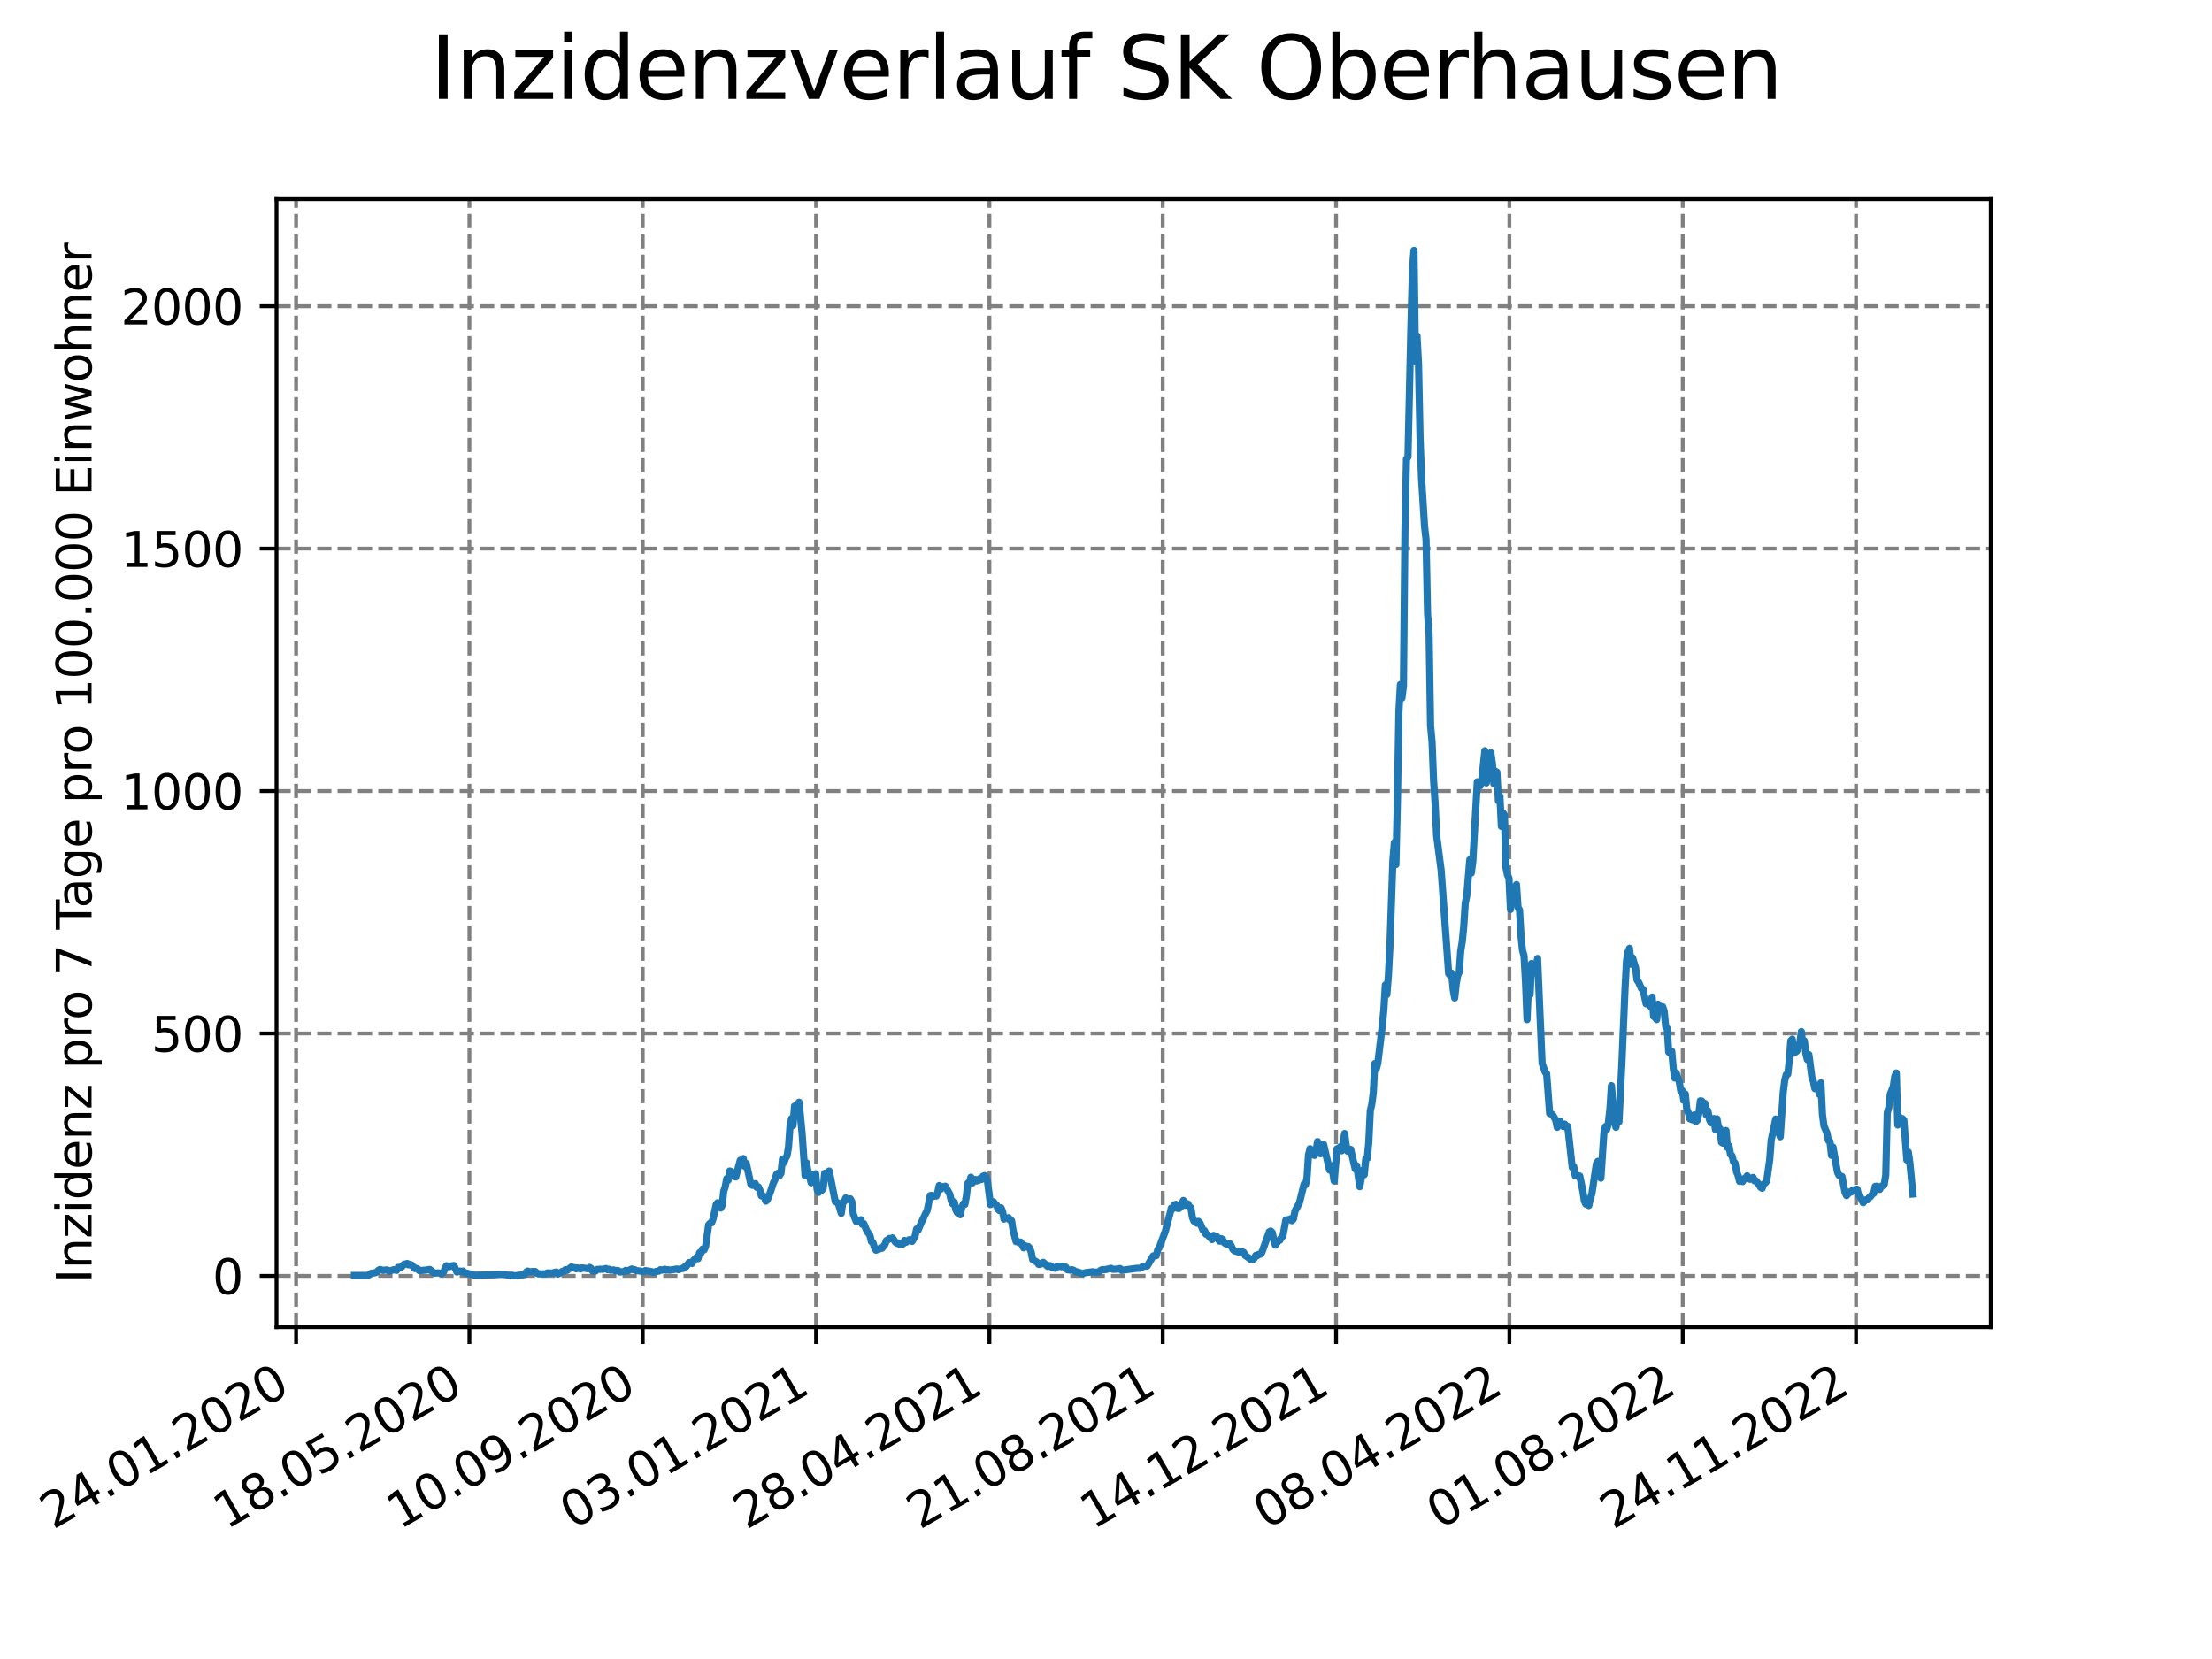 <?xml version="1.0" encoding="utf-8" standalone="no"?>
<!DOCTYPE svg PUBLIC "-//W3C//DTD SVG 1.1//EN"
  "http://www.w3.org/Graphics/SVG/1.1/DTD/svg11.dtd">
<svg xmlns:xlink="http://www.w3.org/1999/xlink" width="460.8pt" height="345.6pt" viewBox="0 0 460.8 345.6" xmlns="http://www.w3.org/2000/svg" version="1.1">
 <defs>
  <style type="text/css">*{stroke-linejoin: round; stroke-linecap: butt}</style>
 </defs>
 <g id="figure_1">
  <g id="patch_1">
   <path d="M 0 345.6 
L 460.8 345.6 
L 460.8 0 
L 0 0 
z
" style="fill: #ffffff"/>
  </g>
  <g id="axes_1">
   <g id="patch_2">
    <path d="M 57.6 276.48 
L 414.72 276.48 
L 414.72 41.472 
L 57.6 41.472 
z
" style="fill: #ffffff"/>
   </g>
   <g id="matplotlib.axis_1">
    <g id="xtick_1">
     <g id="line2d_1">
      <path d="M 61.679 276.48 
L 61.679 41.472 
" clip-path="url(#p078663b647)" style="fill: none; stroke-dasharray: 2.96,1.28; stroke-dashoffset: 0; stroke: #808080; stroke-width: 0.8"/>
     </g>
     <g id="line2d_2">
      <defs>
       <path id="m98207e5188" d="M 0 0 
L 0 3.5 
" style="stroke: #000000; stroke-width: 0.8"/>
      </defs>
      <g>
       <use xlink:href="#m98207e5188" x="61.679" y="276.48" style="stroke: #000000; stroke-width: 0.8"/>
      </g>
     </g>
     <g id="text_1">
      <!-- 24.01.2020 -->
      <g transform="translate(11.054 318.689) rotate(-30) scale(0.1 -0.1)">
       <defs>
        <path id="DejaVuSans-32" d="M 1228 531 
L 3431 531 
L 3431 0 
L 469 0 
L 469 531 
Q 828 903 1448 1529 
Q 2069 2156 2228 2338 
Q 2531 2678 2651 2914 
Q 2772 3150 2772 3378 
Q 2772 3750 2511 3984 
Q 2250 4219 1831 4219 
Q 1534 4219 1204 4116 
Q 875 4013 500 3803 
L 500 4441 
Q 881 4594 1212 4672 
Q 1544 4750 1819 4750 
Q 2544 4750 2975 4387 
Q 3406 4025 3406 3419 
Q 3406 3131 3298 2873 
Q 3191 2616 2906 2266 
Q 2828 2175 2409 1742 
Q 1991 1309 1228 531 
z
" transform="scale(0.016)"/>
        <path id="DejaVuSans-34" d="M 2419 4116 
L 825 1625 
L 2419 1625 
L 2419 4116 
z
M 2253 4666 
L 3047 4666 
L 3047 1625 
L 3713 1625 
L 3713 1100 
L 3047 1100 
L 3047 0 
L 2419 0 
L 2419 1100 
L 313 1100 
L 313 1709 
L 2253 4666 
z
" transform="scale(0.016)"/>
        <path id="DejaVuSans-2e" d="M 684 794 
L 1344 794 
L 1344 0 
L 684 0 
L 684 794 
z
" transform="scale(0.016)"/>
        <path id="DejaVuSans-30" d="M 2034 4250 
Q 1547 4250 1301 3770 
Q 1056 3291 1056 2328 
Q 1056 1369 1301 889 
Q 1547 409 2034 409 
Q 2525 409 2770 889 
Q 3016 1369 3016 2328 
Q 3016 3291 2770 3770 
Q 2525 4250 2034 4250 
z
M 2034 4750 
Q 2819 4750 3233 4129 
Q 3647 3509 3647 2328 
Q 3647 1150 3233 529 
Q 2819 -91 2034 -91 
Q 1250 -91 836 529 
Q 422 1150 422 2328 
Q 422 3509 836 4129 
Q 1250 4750 2034 4750 
z
" transform="scale(0.016)"/>
        <path id="DejaVuSans-31" d="M 794 531 
L 1825 531 
L 1825 4091 
L 703 3866 
L 703 4441 
L 1819 4666 
L 2450 4666 
L 2450 531 
L 3481 531 
L 3481 0 
L 794 0 
L 794 531 
z
" transform="scale(0.016)"/>
       </defs>
       <use xlink:href="#DejaVuSans-32"/>
       <use xlink:href="#DejaVuSans-34" x="63.623"/>
       <use xlink:href="#DejaVuSans-2e" x="127.246"/>
       <use xlink:href="#DejaVuSans-30" x="159.033"/>
       <use xlink:href="#DejaVuSans-31" x="222.656"/>
       <use xlink:href="#DejaVuSans-2e" x="286.279"/>
       <use xlink:href="#DejaVuSans-32" x="318.066"/>
       <use xlink:href="#DejaVuSans-30" x="381.689"/>
       <use xlink:href="#DejaVuSans-32" x="445.312"/>
       <use xlink:href="#DejaVuSans-30" x="508.936"/>
      </g>
     </g>
    </g>
    <g id="xtick_2">
     <g id="line2d_3">
      <path d="M 97.787 276.48 
L 97.787 41.472 
" clip-path="url(#p078663b647)" style="fill: none; stroke-dasharray: 2.96,1.28; stroke-dashoffset: 0; stroke: #808080; stroke-width: 0.8"/>
     </g>
     <g id="line2d_4">
      <g>
       <use xlink:href="#m98207e5188" x="97.787" y="276.48" style="stroke: #000000; stroke-width: 0.8"/>
      </g>
     </g>
     <g id="text_2">
      <!-- 18.05.2020 -->
      <g transform="translate(47.162 318.689) rotate(-30) scale(0.1 -0.1)">
       <defs>
        <path id="DejaVuSans-38" d="M 2034 2216 
Q 1584 2216 1326 1975 
Q 1069 1734 1069 1313 
Q 1069 891 1326 650 
Q 1584 409 2034 409 
Q 2484 409 2743 651 
Q 3003 894 3003 1313 
Q 3003 1734 2745 1975 
Q 2488 2216 2034 2216 
z
M 1403 2484 
Q 997 2584 770 2862 
Q 544 3141 544 3541 
Q 544 4100 942 4425 
Q 1341 4750 2034 4750 
Q 2731 4750 3128 4425 
Q 3525 4100 3525 3541 
Q 3525 3141 3298 2862 
Q 3072 2584 2669 2484 
Q 3125 2378 3379 2068 
Q 3634 1759 3634 1313 
Q 3634 634 3220 271 
Q 2806 -91 2034 -91 
Q 1263 -91 848 271 
Q 434 634 434 1313 
Q 434 1759 690 2068 
Q 947 2378 1403 2484 
z
M 1172 3481 
Q 1172 3119 1398 2916 
Q 1625 2713 2034 2713 
Q 2441 2713 2670 2916 
Q 2900 3119 2900 3481 
Q 2900 3844 2670 4047 
Q 2441 4250 2034 4250 
Q 1625 4250 1398 4047 
Q 1172 3844 1172 3481 
z
" transform="scale(0.016)"/>
        <path id="DejaVuSans-35" d="M 691 4666 
L 3169 4666 
L 3169 4134 
L 1269 4134 
L 1269 2991 
Q 1406 3038 1543 3061 
Q 1681 3084 1819 3084 
Q 2600 3084 3056 2656 
Q 3513 2228 3513 1497 
Q 3513 744 3044 326 
Q 2575 -91 1722 -91 
Q 1428 -91 1123 -41 
Q 819 9 494 109 
L 494 744 
Q 775 591 1075 516 
Q 1375 441 1709 441 
Q 2250 441 2565 725 
Q 2881 1009 2881 1497 
Q 2881 1984 2565 2268 
Q 2250 2553 1709 2553 
Q 1456 2553 1204 2497 
Q 953 2441 691 2322 
L 691 4666 
z
" transform="scale(0.016)"/>
       </defs>
       <use xlink:href="#DejaVuSans-31"/>
       <use xlink:href="#DejaVuSans-38" x="63.623"/>
       <use xlink:href="#DejaVuSans-2e" x="127.246"/>
       <use xlink:href="#DejaVuSans-30" x="159.033"/>
       <use xlink:href="#DejaVuSans-35" x="222.656"/>
       <use xlink:href="#DejaVuSans-2e" x="286.279"/>
       <use xlink:href="#DejaVuSans-32" x="318.066"/>
       <use xlink:href="#DejaVuSans-30" x="381.689"/>
       <use xlink:href="#DejaVuSans-32" x="445.312"/>
       <use xlink:href="#DejaVuSans-30" x="508.936"/>
      </g>
     </g>
    </g>
    <g id="xtick_3">
     <g id="line2d_5">
      <path d="M 133.894 276.48 
L 133.894 41.472 
" clip-path="url(#p078663b647)" style="fill: none; stroke-dasharray: 2.96,1.28; stroke-dashoffset: 0; stroke: #808080; stroke-width: 0.8"/>
     </g>
     <g id="line2d_6">
      <g>
       <use xlink:href="#m98207e5188" x="133.894" y="276.48" style="stroke: #000000; stroke-width: 0.8"/>
      </g>
     </g>
     <g id="text_3">
      <!-- 10.09.2020 -->
      <g transform="translate(83.269 318.689) rotate(-30) scale(0.1 -0.1)">
       <defs>
        <path id="DejaVuSans-39" d="M 703 97 
L 703 672 
Q 941 559 1184 500 
Q 1428 441 1663 441 
Q 2288 441 2617 861 
Q 2947 1281 2994 2138 
Q 2813 1869 2534 1725 
Q 2256 1581 1919 1581 
Q 1219 1581 811 2004 
Q 403 2428 403 3163 
Q 403 3881 828 4315 
Q 1253 4750 1959 4750 
Q 2769 4750 3195 4129 
Q 3622 3509 3622 2328 
Q 3622 1225 3098 567 
Q 2575 -91 1691 -91 
Q 1453 -91 1209 -44 
Q 966 3 703 97 
z
M 1959 2075 
Q 2384 2075 2632 2365 
Q 2881 2656 2881 3163 
Q 2881 3666 2632 3958 
Q 2384 4250 1959 4250 
Q 1534 4250 1286 3958 
Q 1038 3666 1038 3163 
Q 1038 2656 1286 2365 
Q 1534 2075 1959 2075 
z
" transform="scale(0.016)"/>
       </defs>
       <use xlink:href="#DejaVuSans-31"/>
       <use xlink:href="#DejaVuSans-30" x="63.623"/>
       <use xlink:href="#DejaVuSans-2e" x="127.246"/>
       <use xlink:href="#DejaVuSans-30" x="159.033"/>
       <use xlink:href="#DejaVuSans-39" x="222.656"/>
       <use xlink:href="#DejaVuSans-2e" x="286.279"/>
       <use xlink:href="#DejaVuSans-32" x="318.066"/>
       <use xlink:href="#DejaVuSans-30" x="381.689"/>
       <use xlink:href="#DejaVuSans-32" x="445.312"/>
       <use xlink:href="#DejaVuSans-30" x="508.936"/>
      </g>
     </g>
    </g>
    <g id="xtick_4">
     <g id="line2d_7">
      <path d="M 170.002 276.48 
L 170.002 41.472 
" clip-path="url(#p078663b647)" style="fill: none; stroke-dasharray: 2.96,1.28; stroke-dashoffset: 0; stroke: #808080; stroke-width: 0.8"/>
     </g>
     <g id="line2d_8">
      <g>
       <use xlink:href="#m98207e5188" x="170.002" y="276.48" style="stroke: #000000; stroke-width: 0.8"/>
      </g>
     </g>
     <g id="text_4">
      <!-- 03.01.2021 -->
      <g transform="translate(119.377 318.689) rotate(-30) scale(0.1 -0.1)">
       <defs>
        <path id="DejaVuSans-33" d="M 2597 2516 
Q 3050 2419 3304 2112 
Q 3559 1806 3559 1356 
Q 3559 666 3084 287 
Q 2609 -91 1734 -91 
Q 1441 -91 1130 -33 
Q 819 25 488 141 
L 488 750 
Q 750 597 1062 519 
Q 1375 441 1716 441 
Q 2309 441 2620 675 
Q 2931 909 2931 1356 
Q 2931 1769 2642 2001 
Q 2353 2234 1838 2234 
L 1294 2234 
L 1294 2753 
L 1863 2753 
Q 2328 2753 2575 2939 
Q 2822 3125 2822 3475 
Q 2822 3834 2567 4026 
Q 2313 4219 1838 4219 
Q 1578 4219 1281 4162 
Q 984 4106 628 3988 
L 628 4550 
Q 988 4650 1302 4700 
Q 1616 4750 1894 4750 
Q 2613 4750 3031 4423 
Q 3450 4097 3450 3541 
Q 3450 3153 3228 2886 
Q 3006 2619 2597 2516 
z
" transform="scale(0.016)"/>
       </defs>
       <use xlink:href="#DejaVuSans-30"/>
       <use xlink:href="#DejaVuSans-33" x="63.623"/>
       <use xlink:href="#DejaVuSans-2e" x="127.246"/>
       <use xlink:href="#DejaVuSans-30" x="159.033"/>
       <use xlink:href="#DejaVuSans-31" x="222.656"/>
       <use xlink:href="#DejaVuSans-2e" x="286.279"/>
       <use xlink:href="#DejaVuSans-32" x="318.066"/>
       <use xlink:href="#DejaVuSans-30" x="381.689"/>
       <use xlink:href="#DejaVuSans-32" x="445.312"/>
       <use xlink:href="#DejaVuSans-31" x="508.936"/>
      </g>
     </g>
    </g>
    <g id="xtick_5">
     <g id="line2d_9">
      <path d="M 206.11 276.48 
L 206.11 41.472 
" clip-path="url(#p078663b647)" style="fill: none; stroke-dasharray: 2.96,1.28; stroke-dashoffset: 0; stroke: #808080; stroke-width: 0.8"/>
     </g>
     <g id="line2d_10">
      <g>
       <use xlink:href="#m98207e5188" x="206.11" y="276.48" style="stroke: #000000; stroke-width: 0.8"/>
      </g>
     </g>
     <g id="text_5">
      <!-- 28.04.2021 -->
      <g transform="translate(155.484 318.689) rotate(-30) scale(0.1 -0.1)">
       <use xlink:href="#DejaVuSans-32"/>
       <use xlink:href="#DejaVuSans-38" x="63.623"/>
       <use xlink:href="#DejaVuSans-2e" x="127.246"/>
       <use xlink:href="#DejaVuSans-30" x="159.033"/>
       <use xlink:href="#DejaVuSans-34" x="222.656"/>
       <use xlink:href="#DejaVuSans-2e" x="286.279"/>
       <use xlink:href="#DejaVuSans-32" x="318.066"/>
       <use xlink:href="#DejaVuSans-30" x="381.689"/>
       <use xlink:href="#DejaVuSans-32" x="445.312"/>
       <use xlink:href="#DejaVuSans-31" x="508.936"/>
      </g>
     </g>
    </g>
    <g id="xtick_6">
     <g id="line2d_11">
      <path d="M 242.217 276.48 
L 242.217 41.472 
" clip-path="url(#p078663b647)" style="fill: none; stroke-dasharray: 2.96,1.28; stroke-dashoffset: 0; stroke: #808080; stroke-width: 0.8"/>
     </g>
     <g id="line2d_12">
      <g>
       <use xlink:href="#m98207e5188" x="242.217" y="276.48" style="stroke: #000000; stroke-width: 0.8"/>
      </g>
     </g>
     <g id="text_6">
      <!-- 21.08.2021 -->
      <g transform="translate(191.592 318.689) rotate(-30) scale(0.1 -0.1)">
       <use xlink:href="#DejaVuSans-32"/>
       <use xlink:href="#DejaVuSans-31" x="63.623"/>
       <use xlink:href="#DejaVuSans-2e" x="127.246"/>
       <use xlink:href="#DejaVuSans-30" x="159.033"/>
       <use xlink:href="#DejaVuSans-38" x="222.656"/>
       <use xlink:href="#DejaVuSans-2e" x="286.279"/>
       <use xlink:href="#DejaVuSans-32" x="318.066"/>
       <use xlink:href="#DejaVuSans-30" x="381.689"/>
       <use xlink:href="#DejaVuSans-32" x="445.312"/>
       <use xlink:href="#DejaVuSans-31" x="508.936"/>
      </g>
     </g>
    </g>
    <g id="xtick_7">
     <g id="line2d_13">
      <path d="M 278.325 276.48 
L 278.325 41.472 
" clip-path="url(#p078663b647)" style="fill: none; stroke-dasharray: 2.96,1.28; stroke-dashoffset: 0; stroke: #808080; stroke-width: 0.8"/>
     </g>
     <g id="line2d_14">
      <g>
       <use xlink:href="#m98207e5188" x="278.325" y="276.48" style="stroke: #000000; stroke-width: 0.8"/>
      </g>
     </g>
     <g id="text_7">
      <!-- 14.12.2021 -->
      <g transform="translate(227.7 318.689) rotate(-30) scale(0.1 -0.1)">
       <use xlink:href="#DejaVuSans-31"/>
       <use xlink:href="#DejaVuSans-34" x="63.623"/>
       <use xlink:href="#DejaVuSans-2e" x="127.246"/>
       <use xlink:href="#DejaVuSans-31" x="159.033"/>
       <use xlink:href="#DejaVuSans-32" x="222.656"/>
       <use xlink:href="#DejaVuSans-2e" x="286.279"/>
       <use xlink:href="#DejaVuSans-32" x="318.066"/>
       <use xlink:href="#DejaVuSans-30" x="381.689"/>
       <use xlink:href="#DejaVuSans-32" x="445.312"/>
       <use xlink:href="#DejaVuSans-31" x="508.936"/>
      </g>
     </g>
    </g>
    <g id="xtick_8">
     <g id="line2d_15">
      <path d="M 314.432 276.48 
L 314.432 41.472 
" clip-path="url(#p078663b647)" style="fill: none; stroke-dasharray: 2.96,1.28; stroke-dashoffset: 0; stroke: #808080; stroke-width: 0.8"/>
     </g>
     <g id="line2d_16">
      <g>
       <use xlink:href="#m98207e5188" x="314.432" y="276.48" style="stroke: #000000; stroke-width: 0.8"/>
      </g>
     </g>
     <g id="text_8">
      <!-- 08.04.2022 -->
      <g transform="translate(263.807 318.689) rotate(-30) scale(0.1 -0.1)">
       <use xlink:href="#DejaVuSans-30"/>
       <use xlink:href="#DejaVuSans-38" x="63.623"/>
       <use xlink:href="#DejaVuSans-2e" x="127.246"/>
       <use xlink:href="#DejaVuSans-30" x="159.033"/>
       <use xlink:href="#DejaVuSans-34" x="222.656"/>
       <use xlink:href="#DejaVuSans-2e" x="286.279"/>
       <use xlink:href="#DejaVuSans-32" x="318.066"/>
       <use xlink:href="#DejaVuSans-30" x="381.689"/>
       <use xlink:href="#DejaVuSans-32" x="445.312"/>
       <use xlink:href="#DejaVuSans-32" x="508.936"/>
      </g>
     </g>
    </g>
    <g id="xtick_9">
     <g id="line2d_17">
      <path d="M 350.54 276.48 
L 350.54 41.472 
" clip-path="url(#p078663b647)" style="fill: none; stroke-dasharray: 2.96,1.28; stroke-dashoffset: 0; stroke: #808080; stroke-width: 0.8"/>
     </g>
     <g id="line2d_18">
      <g>
       <use xlink:href="#m98207e5188" x="350.54" y="276.48" style="stroke: #000000; stroke-width: 0.8"/>
      </g>
     </g>
     <g id="text_9">
      <!-- 01.08.2022 -->
      <g transform="translate(299.915 318.689) rotate(-30) scale(0.1 -0.1)">
       <use xlink:href="#DejaVuSans-30"/>
       <use xlink:href="#DejaVuSans-31" x="63.623"/>
       <use xlink:href="#DejaVuSans-2e" x="127.246"/>
       <use xlink:href="#DejaVuSans-30" x="159.033"/>
       <use xlink:href="#DejaVuSans-38" x="222.656"/>
       <use xlink:href="#DejaVuSans-2e" x="286.279"/>
       <use xlink:href="#DejaVuSans-32" x="318.066"/>
       <use xlink:href="#DejaVuSans-30" x="381.689"/>
       <use xlink:href="#DejaVuSans-32" x="445.312"/>
       <use xlink:href="#DejaVuSans-32" x="508.936"/>
      </g>
     </g>
    </g>
    <g id="xtick_10">
     <g id="line2d_19">
      <path d="M 386.648 276.48 
L 386.648 41.472 
" clip-path="url(#p078663b647)" style="fill: none; stroke-dasharray: 2.96,1.28; stroke-dashoffset: 0; stroke: #808080; stroke-width: 0.8"/>
     </g>
     <g id="line2d_20">
      <g>
       <use xlink:href="#m98207e5188" x="386.648" y="276.48" style="stroke: #000000; stroke-width: 0.8"/>
      </g>
     </g>
     <g id="text_10">
      <!-- 24.11.2022 -->
      <g transform="translate(336.022 318.689) rotate(-30) scale(0.1 -0.1)">
       <use xlink:href="#DejaVuSans-32"/>
       <use xlink:href="#DejaVuSans-34" x="63.623"/>
       <use xlink:href="#DejaVuSans-2e" x="127.246"/>
       <use xlink:href="#DejaVuSans-31" x="159.033"/>
       <use xlink:href="#DejaVuSans-31" x="222.656"/>
       <use xlink:href="#DejaVuSans-2e" x="286.279"/>
       <use xlink:href="#DejaVuSans-32" x="318.066"/>
       <use xlink:href="#DejaVuSans-30" x="381.689"/>
       <use xlink:href="#DejaVuSans-32" x="445.312"/>
       <use xlink:href="#DejaVuSans-32" x="508.936"/>
      </g>
     </g>
    </g>
   </g>
   <g id="matplotlib.axis_2">
    <g id="ytick_1">
     <g id="line2d_21">
      <path d="M 57.6 265.798 
L 414.72 265.798 
" clip-path="url(#p078663b647)" style="fill: none; stroke-dasharray: 2.96,1.28; stroke-dashoffset: 0; stroke: #808080; stroke-width: 0.8"/>
     </g>
     <g id="line2d_22">
      <defs>
       <path id="m42c9745494" d="M 0 0 
L -3.5 0 
" style="stroke: #000000; stroke-width: 0.8"/>
      </defs>
      <g>
       <use xlink:href="#m42c9745494" x="57.6" y="265.798" style="stroke: #000000; stroke-width: 0.8"/>
      </g>
     </g>
     <g id="text_11">
      <!-- 0 -->
      <g transform="translate(44.237 269.597) scale(0.1 -0.1)">
       <use xlink:href="#DejaVuSans-30"/>
      </g>
     </g>
    </g>
    <g id="ytick_2">
     <g id="line2d_23">
      <path d="M 57.6 215.295 
L 414.72 215.295 
" clip-path="url(#p078663b647)" style="fill: none; stroke-dasharray: 2.96,1.28; stroke-dashoffset: 0; stroke: #808080; stroke-width: 0.8"/>
     </g>
     <g id="line2d_24">
      <g>
       <use xlink:href="#m42c9745494" x="57.6" y="215.295" style="stroke: #000000; stroke-width: 0.8"/>
      </g>
     </g>
     <g id="text_12">
      <!-- 500 -->
      <g transform="translate(31.512 219.094) scale(0.1 -0.1)">
       <use xlink:href="#DejaVuSans-35"/>
       <use xlink:href="#DejaVuSans-30" x="63.623"/>
       <use xlink:href="#DejaVuSans-30" x="127.246"/>
      </g>
     </g>
    </g>
    <g id="ytick_3">
     <g id="line2d_25">
      <path d="M 57.6 164.792 
L 414.72 164.792 
" clip-path="url(#p078663b647)" style="fill: none; stroke-dasharray: 2.96,1.28; stroke-dashoffset: 0; stroke: #808080; stroke-width: 0.8"/>
     </g>
     <g id="line2d_26">
      <g>
       <use xlink:href="#m42c9745494" x="57.6" y="164.792" style="stroke: #000000; stroke-width: 0.8"/>
      </g>
     </g>
     <g id="text_13">
      <!-- 1000 -->
      <g transform="translate(25.15 168.591) scale(0.1 -0.1)">
       <use xlink:href="#DejaVuSans-31"/>
       <use xlink:href="#DejaVuSans-30" x="63.623"/>
       <use xlink:href="#DejaVuSans-30" x="127.246"/>
       <use xlink:href="#DejaVuSans-30" x="190.869"/>
      </g>
     </g>
    </g>
    <g id="ytick_4">
     <g id="line2d_27">
      <path d="M 57.6 114.289 
L 414.72 114.289 
" clip-path="url(#p078663b647)" style="fill: none; stroke-dasharray: 2.96,1.28; stroke-dashoffset: 0; stroke: #808080; stroke-width: 0.8"/>
     </g>
     <g id="line2d_28">
      <g>
       <use xlink:href="#m42c9745494" x="57.6" y="114.289" style="stroke: #000000; stroke-width: 0.8"/>
      </g>
     </g>
     <g id="text_14">
      <!-- 1500 -->
      <g transform="translate(25.15 118.088) scale(0.1 -0.1)">
       <use xlink:href="#DejaVuSans-31"/>
       <use xlink:href="#DejaVuSans-35" x="63.623"/>
       <use xlink:href="#DejaVuSans-30" x="127.246"/>
       <use xlink:href="#DejaVuSans-30" x="190.869"/>
      </g>
     </g>
    </g>
    <g id="ytick_5">
     <g id="line2d_29">
      <path d="M 57.6 63.786 
L 414.72 63.786 
" clip-path="url(#p078663b647)" style="fill: none; stroke-dasharray: 2.96,1.28; stroke-dashoffset: 0; stroke: #808080; stroke-width: 0.8"/>
     </g>
     <g id="line2d_30">
      <g>
       <use xlink:href="#m42c9745494" x="57.6" y="63.786" style="stroke: #000000; stroke-width: 0.8"/>
      </g>
     </g>
     <g id="text_15">
      <!-- 2000 -->
      <g transform="translate(25.15 67.585) scale(0.1 -0.1)">
       <use xlink:href="#DejaVuSans-32"/>
       <use xlink:href="#DejaVuSans-30" x="63.623"/>
       <use xlink:href="#DejaVuSans-30" x="127.246"/>
       <use xlink:href="#DejaVuSans-30" x="190.869"/>
      </g>
     </g>
    </g>
    <g id="text_16">
     <!-- Inzidenz pro 7 Tage pro 100.000 Einwohner -->
     <g transform="translate(19.07 267.301) rotate(-90) scale(0.1 -0.1)">
      <defs>
       <path id="DejaVuSans-49" d="M 628 4666 
L 1259 4666 
L 1259 0 
L 628 0 
L 628 4666 
z
" transform="scale(0.016)"/>
       <path id="DejaVuSans-6e" d="M 3513 2113 
L 3513 0 
L 2938 0 
L 2938 2094 
Q 2938 2591 2744 2837 
Q 2550 3084 2163 3084 
Q 1697 3084 1428 2787 
Q 1159 2491 1159 1978 
L 1159 0 
L 581 0 
L 581 3500 
L 1159 3500 
L 1159 2956 
Q 1366 3272 1645 3428 
Q 1925 3584 2291 3584 
Q 2894 3584 3203 3211 
Q 3513 2838 3513 2113 
z
" transform="scale(0.016)"/>
       <path id="DejaVuSans-7a" d="M 353 3500 
L 3084 3500 
L 3084 2975 
L 922 459 
L 3084 459 
L 3084 0 
L 275 0 
L 275 525 
L 2438 3041 
L 353 3041 
L 353 3500 
z
" transform="scale(0.016)"/>
       <path id="DejaVuSans-69" d="M 603 3500 
L 1178 3500 
L 1178 0 
L 603 0 
L 603 3500 
z
M 603 4863 
L 1178 4863 
L 1178 4134 
L 603 4134 
L 603 4863 
z
" transform="scale(0.016)"/>
       <path id="DejaVuSans-64" d="M 2906 2969 
L 2906 4863 
L 3481 4863 
L 3481 0 
L 2906 0 
L 2906 525 
Q 2725 213 2448 61 
Q 2172 -91 1784 -91 
Q 1150 -91 751 415 
Q 353 922 353 1747 
Q 353 2572 751 3078 
Q 1150 3584 1784 3584 
Q 2172 3584 2448 3432 
Q 2725 3281 2906 2969 
z
M 947 1747 
Q 947 1113 1208 752 
Q 1469 391 1925 391 
Q 2381 391 2643 752 
Q 2906 1113 2906 1747 
Q 2906 2381 2643 2742 
Q 2381 3103 1925 3103 
Q 1469 3103 1208 2742 
Q 947 2381 947 1747 
z
" transform="scale(0.016)"/>
       <path id="DejaVuSans-65" d="M 3597 1894 
L 3597 1613 
L 953 1613 
Q 991 1019 1311 708 
Q 1631 397 2203 397 
Q 2534 397 2845 478 
Q 3156 559 3463 722 
L 3463 178 
Q 3153 47 2828 -22 
Q 2503 -91 2169 -91 
Q 1331 -91 842 396 
Q 353 884 353 1716 
Q 353 2575 817 3079 
Q 1281 3584 2069 3584 
Q 2775 3584 3186 3129 
Q 3597 2675 3597 1894 
z
M 3022 2063 
Q 3016 2534 2758 2815 
Q 2500 3097 2075 3097 
Q 1594 3097 1305 2825 
Q 1016 2553 972 2059 
L 3022 2063 
z
" transform="scale(0.016)"/>
       <path id="DejaVuSans-20" transform="scale(0.016)"/>
       <path id="DejaVuSans-70" d="M 1159 525 
L 1159 -1331 
L 581 -1331 
L 581 3500 
L 1159 3500 
L 1159 2969 
Q 1341 3281 1617 3432 
Q 1894 3584 2278 3584 
Q 2916 3584 3314 3078 
Q 3713 2572 3713 1747 
Q 3713 922 3314 415 
Q 2916 -91 2278 -91 
Q 1894 -91 1617 61 
Q 1341 213 1159 525 
z
M 3116 1747 
Q 3116 2381 2855 2742 
Q 2594 3103 2138 3103 
Q 1681 3103 1420 2742 
Q 1159 2381 1159 1747 
Q 1159 1113 1420 752 
Q 1681 391 2138 391 
Q 2594 391 2855 752 
Q 3116 1113 3116 1747 
z
" transform="scale(0.016)"/>
       <path id="DejaVuSans-72" d="M 2631 2963 
Q 2534 3019 2420 3045 
Q 2306 3072 2169 3072 
Q 1681 3072 1420 2755 
Q 1159 2438 1159 1844 
L 1159 0 
L 581 0 
L 581 3500 
L 1159 3500 
L 1159 2956 
Q 1341 3275 1631 3429 
Q 1922 3584 2338 3584 
Q 2397 3584 2469 3576 
Q 2541 3569 2628 3553 
L 2631 2963 
z
" transform="scale(0.016)"/>
       <path id="DejaVuSans-6f" d="M 1959 3097 
Q 1497 3097 1228 2736 
Q 959 2375 959 1747 
Q 959 1119 1226 758 
Q 1494 397 1959 397 
Q 2419 397 2687 759 
Q 2956 1122 2956 1747 
Q 2956 2369 2687 2733 
Q 2419 3097 1959 3097 
z
M 1959 3584 
Q 2709 3584 3137 3096 
Q 3566 2609 3566 1747 
Q 3566 888 3137 398 
Q 2709 -91 1959 -91 
Q 1206 -91 779 398 
Q 353 888 353 1747 
Q 353 2609 779 3096 
Q 1206 3584 1959 3584 
z
" transform="scale(0.016)"/>
       <path id="DejaVuSans-37" d="M 525 4666 
L 3525 4666 
L 3525 4397 
L 1831 0 
L 1172 0 
L 2766 4134 
L 525 4134 
L 525 4666 
z
" transform="scale(0.016)"/>
       <path id="DejaVuSans-54" d="M -19 4666 
L 3928 4666 
L 3928 4134 
L 2272 4134 
L 2272 0 
L 1638 0 
L 1638 4134 
L -19 4134 
L -19 4666 
z
" transform="scale(0.016)"/>
       <path id="DejaVuSans-61" d="M 2194 1759 
Q 1497 1759 1228 1600 
Q 959 1441 959 1056 
Q 959 750 1161 570 
Q 1363 391 1709 391 
Q 2188 391 2477 730 
Q 2766 1069 2766 1631 
L 2766 1759 
L 2194 1759 
z
M 3341 1997 
L 3341 0 
L 2766 0 
L 2766 531 
Q 2569 213 2275 61 
Q 1981 -91 1556 -91 
Q 1019 -91 701 211 
Q 384 513 384 1019 
Q 384 1609 779 1909 
Q 1175 2209 1959 2209 
L 2766 2209 
L 2766 2266 
Q 2766 2663 2505 2880 
Q 2244 3097 1772 3097 
Q 1472 3097 1187 3025 
Q 903 2953 641 2809 
L 641 3341 
Q 956 3463 1253 3523 
Q 1550 3584 1831 3584 
Q 2591 3584 2966 3190 
Q 3341 2797 3341 1997 
z
" transform="scale(0.016)"/>
       <path id="DejaVuSans-67" d="M 2906 1791 
Q 2906 2416 2648 2759 
Q 2391 3103 1925 3103 
Q 1463 3103 1205 2759 
Q 947 2416 947 1791 
Q 947 1169 1205 825 
Q 1463 481 1925 481 
Q 2391 481 2648 825 
Q 2906 1169 2906 1791 
z
M 3481 434 
Q 3481 -459 3084 -895 
Q 2688 -1331 1869 -1331 
Q 1566 -1331 1297 -1286 
Q 1028 -1241 775 -1147 
L 775 -588 
Q 1028 -725 1275 -790 
Q 1522 -856 1778 -856 
Q 2344 -856 2625 -561 
Q 2906 -266 2906 331 
L 2906 616 
Q 2728 306 2450 153 
Q 2172 0 1784 0 
Q 1141 0 747 490 
Q 353 981 353 1791 
Q 353 2603 747 3093 
Q 1141 3584 1784 3584 
Q 2172 3584 2450 3431 
Q 2728 3278 2906 2969 
L 2906 3500 
L 3481 3500 
L 3481 434 
z
" transform="scale(0.016)"/>
       <path id="DejaVuSans-45" d="M 628 4666 
L 3578 4666 
L 3578 4134 
L 1259 4134 
L 1259 2753 
L 3481 2753 
L 3481 2222 
L 1259 2222 
L 1259 531 
L 3634 531 
L 3634 0 
L 628 0 
L 628 4666 
z
" transform="scale(0.016)"/>
       <path id="DejaVuSans-77" d="M 269 3500 
L 844 3500 
L 1563 769 
L 2278 3500 
L 2956 3500 
L 3675 769 
L 4391 3500 
L 4966 3500 
L 4050 0 
L 3372 0 
L 2619 2869 
L 1863 0 
L 1184 0 
L 269 3500 
z
" transform="scale(0.016)"/>
       <path id="DejaVuSans-68" d="M 3513 2113 
L 3513 0 
L 2938 0 
L 2938 2094 
Q 2938 2591 2744 2837 
Q 2550 3084 2163 3084 
Q 1697 3084 1428 2787 
Q 1159 2491 1159 1978 
L 1159 0 
L 581 0 
L 581 4863 
L 1159 4863 
L 1159 2956 
Q 1366 3272 1645 3428 
Q 1925 3584 2291 3584 
Q 2894 3584 3203 3211 
Q 3513 2838 3513 2113 
z
" transform="scale(0.016)"/>
      </defs>
      <use xlink:href="#DejaVuSans-49"/>
      <use xlink:href="#DejaVuSans-6e" x="29.492"/>
      <use xlink:href="#DejaVuSans-7a" x="92.871"/>
      <use xlink:href="#DejaVuSans-69" x="145.361"/>
      <use xlink:href="#DejaVuSans-64" x="173.145"/>
      <use xlink:href="#DejaVuSans-65" x="236.621"/>
      <use xlink:href="#DejaVuSans-6e" x="298.145"/>
      <use xlink:href="#DejaVuSans-7a" x="361.523"/>
      <use xlink:href="#DejaVuSans-20" x="414.014"/>
      <use xlink:href="#DejaVuSans-70" x="445.801"/>
      <use xlink:href="#DejaVuSans-72" x="509.277"/>
      <use xlink:href="#DejaVuSans-6f" x="548.141"/>
      <use xlink:href="#DejaVuSans-20" x="609.322"/>
      <use xlink:href="#DejaVuSans-37" x="641.109"/>
      <use xlink:href="#DejaVuSans-20" x="704.732"/>
      <use xlink:href="#DejaVuSans-54" x="736.52"/>
      <use xlink:href="#DejaVuSans-61" x="781.104"/>
      <use xlink:href="#DejaVuSans-67" x="842.383"/>
      <use xlink:href="#DejaVuSans-65" x="905.859"/>
      <use xlink:href="#DejaVuSans-20" x="967.383"/>
      <use xlink:href="#DejaVuSans-70" x="999.17"/>
      <use xlink:href="#DejaVuSans-72" x="1062.646"/>
      <use xlink:href="#DejaVuSans-6f" x="1101.51"/>
      <use xlink:href="#DejaVuSans-20" x="1162.691"/>
      <use xlink:href="#DejaVuSans-31" x="1194.479"/>
      <use xlink:href="#DejaVuSans-30" x="1258.102"/>
      <use xlink:href="#DejaVuSans-30" x="1321.725"/>
      <use xlink:href="#DejaVuSans-2e" x="1385.348"/>
      <use xlink:href="#DejaVuSans-30" x="1417.135"/>
      <use xlink:href="#DejaVuSans-30" x="1480.758"/>
      <use xlink:href="#DejaVuSans-30" x="1544.381"/>
      <use xlink:href="#DejaVuSans-20" x="1608.004"/>
      <use xlink:href="#DejaVuSans-45" x="1639.791"/>
      <use xlink:href="#DejaVuSans-69" x="1702.975"/>
      <use xlink:href="#DejaVuSans-6e" x="1730.758"/>
      <use xlink:href="#DejaVuSans-77" x="1794.137"/>
      <use xlink:href="#DejaVuSans-6f" x="1875.924"/>
      <use xlink:href="#DejaVuSans-68" x="1937.105"/>
      <use xlink:href="#DejaVuSans-6e" x="2000.484"/>
      <use xlink:href="#DejaVuSans-65" x="2063.863"/>
      <use xlink:href="#DejaVuSans-72" x="2125.387"/>
     </g>
    </g>
   </g>
   <g id="line2d_31">
    <path d="M 73.833 265.702 
L 76.659 265.702 
L 77.286 265.271 
L 77.914 265.175 
L 78.228 265.127 
L 78.542 264.935 
L 78.856 264.6 
L 79.17 264.456 
L 79.798 264.648 
L 80.426 264.552 
L 80.74 264.6 
L 81.054 264.839 
L 81.996 264.504 
L 82.624 264.648 
L 82.938 264.025 
L 83.566 264.025 
L 84.194 263.354 
L 84.508 263.354 
L 84.822 263.21 
L 85.136 263.497 
L 85.45 263.402 
L 85.764 263.545 
L 86.392 264.264 
L 86.706 264.216 
L 87.02 264.36 
L 87.334 264.696 
L 88.59 264.6 
L 89.218 264.504 
L 89.532 264.456 
L 90.474 265.223 
L 91.416 265.175 
L 92.044 265.319 
L 92.358 265.079 
L 92.985 263.689 
L 93.613 263.881 
L 93.927 263.737 
L 94.555 263.641 
L 95.183 264.983 
L 95.811 264.791 
L 96.125 264.935 
L 96.439 264.791 
L 96.753 265.127 
L 98.009 265.414 
L 98.951 265.654 
L 103.033 265.558 
L 104.289 265.462 
L 105.231 265.51 
L 105.859 265.654 
L 106.801 265.654 
L 107.115 265.798 
L 109.312 265.51 
L 109.626 264.983 
L 109.94 264.791 
L 110.254 264.983 
L 110.882 264.887 
L 111.51 264.887 
L 111.824 265.223 
L 112.138 265.367 
L 113.708 265.367 
L 114.022 265.175 
L 114.964 265.223 
L 115.906 264.983 
L 116.22 265.414 
L 116.848 265.079 
L 117.162 264.839 
L 117.476 264.839 
L 117.79 264.504 
L 118.104 264.648 
L 119.046 263.929 
L 119.36 264.073 
L 119.674 264.073 
L 119.988 264.312 
L 120.302 264.12 
L 120.93 264.36 
L 121.244 264.12 
L 122.5 264.312 
L 122.813 264.025 
L 123.127 264.216 
L 123.441 264.791 
L 124.069 264.791 
L 124.383 264.456 
L 125.011 264.408 
L 125.639 264.408 
L 126.267 264.264 
L 126.581 264.504 
L 126.895 264.408 
L 127.209 264.6 
L 127.837 264.552 
L 128.151 264.743 
L 128.465 264.648 
L 128.779 264.696 
L 129.093 264.983 
L 130.035 264.887 
L 130.349 264.648 
L 130.663 264.791 
L 131.605 264.36 
L 131.919 264.504 
L 132.233 264.504 
L 132.547 264.696 
L 133.489 264.791 
L 133.803 264.935 
L 134.117 264.887 
L 134.431 264.696 
L 135.687 264.887 
L 136.001 265.079 
L 136.629 264.887 
L 137.257 264.791 
L 137.571 264.504 
L 137.884 264.6 
L 138.512 264.408 
L 138.826 264.6 
L 139.14 264.504 
L 139.454 264.6 
L 141.024 264.36 
L 141.338 264.504 
L 141.966 264.264 
L 142.28 264.264 
L 142.594 263.929 
L 142.908 263.881 
L 143.536 263.018 
L 143.85 263.018 
L 144.164 263.21 
L 144.478 262.587 
L 145.106 261.916 
L 145.42 262.204 
L 145.734 260.958 
L 146.048 261.005 
L 146.362 260.191 
L 146.676 260.382 
L 146.99 259.664 
L 147.618 255.159 
L 147.932 254.823 
L 148.246 254.727 
L 148.56 253.865 
L 149.188 250.941 
L 149.502 250.558 
L 150.13 251.66 
L 150.444 251.133 
L 150.758 248.162 
L 151.072 247.251 
L 151.386 245.526 
L 151.7 245.862 
L 152.014 243.945 
L 152.328 244.04 
L 153.269 245.191 
L 154.211 241.692 
L 154.525 241.74 
L 154.839 241.357 
L 155.153 242.986 
L 155.467 242.363 
L 156.409 246.676 
L 156.723 246.916 
L 157.037 246.916 
L 157.351 246.58 
L 157.665 247.347 
L 157.979 247.251 
L 158.293 247.922 
L 158.607 249.12 
L 158.921 249.072 
L 159.235 249.456 
L 159.549 250.223 
L 159.863 249.935 
L 160.491 248.306 
L 161.119 246.389 
L 161.433 245.766 
L 161.747 244.663 
L 162.061 244.424 
L 162.375 244.903 
L 162.689 244.424 
L 163.003 241.453 
L 163.317 242.171 
L 163.631 241.309 
L 163.945 240.782 
L 164.259 238.961 
L 164.573 234.6 
L 164.887 233.018 
L 165.201 234.456 
L 165.515 230.43 
L 165.829 230.957 
L 166.457 229.615 
L 167.085 236.037 
L 167.713 244.951 
L 168.027 242.267 
L 168.34 244.232 
L 168.654 245.047 
L 168.968 246.389 
L 169.282 244.759 
L 169.596 244.999 
L 169.91 244.52 
L 170.224 247.826 
L 170.538 248.402 
L 170.852 247.874 
L 171.166 247.97 
L 171.48 247.587 
L 171.794 244.424 
L 172.422 244.616 
L 172.736 243.945 
L 173.992 250.271 
L 174.62 250.654 
L 175.248 252.763 
L 175.562 250.51 
L 175.876 250.271 
L 176.19 249.552 
L 176.504 249.887 
L 177.132 249.743 
L 177.446 250.318 
L 177.76 252.954 
L 178.388 254.488 
L 179.33 254.104 
L 179.644 255.063 
L 179.958 254.919 
L 180.586 256.453 
L 181.214 257.315 
L 181.528 258.657 
L 181.842 258.849 
L 182.156 259.855 
L 182.47 260.43 
L 183.098 260.239 
L 183.411 259.999 
L 183.725 260.047 
L 184.353 259.232 
L 184.667 258.418 
L 184.981 258.274 
L 185.295 257.986 
L 185.609 258.034 
L 185.923 257.89 
L 186.551 258.801 
L 186.865 258.993 
L 187.179 258.945 
L 187.493 259.328 
L 188.121 259.136 
L 188.435 258.418 
L 188.749 258.801 
L 189.377 258.274 
L 189.691 258.274 
L 190.005 258.609 
L 190.633 257.507 
L 190.947 256.021 
L 191.261 256.261 
L 191.889 254.775 
L 192.831 252.763 
L 193.145 252.188 
L 193.773 249.072 
L 194.087 249.025 
L 194.401 249.264 
L 194.715 249.12 
L 195.029 249.168 
L 195.343 248.402 
L 195.657 246.964 
L 195.971 247.731 
L 196.285 247.203 
L 196.599 247.395 
L 196.913 247.108 
L 197.855 248.785 
L 198.169 250.175 
L 198.482 250.798 
L 198.796 250.414 
L 199.11 251.996 
L 199.424 252.619 
L 199.738 252.571 
L 200.052 253.05 
L 200.366 251.469 
L 200.68 250.798 
L 200.994 250.894 
L 201.308 249.216 
L 201.622 246.485 
L 201.936 246.389 
L 202.25 245.239 
L 202.564 246.437 
L 203.192 245.718 
L 203.506 246.005 
L 203.82 245.91 
L 204.134 245.526 
L 204.448 245.718 
L 204.762 245.047 
L 205.076 244.903 
L 205.39 245.095 
L 205.704 246.053 
L 206.332 250.941 
L 206.96 250.366 
L 207.274 250.798 
L 207.588 251.037 
L 207.902 251.9 
L 208.216 252.188 
L 208.53 251.612 
L 208.844 252.331 
L 209.158 253.961 
L 209.472 253.673 
L 209.786 253.769 
L 210.1 253.673 
L 210.414 254.2 
L 210.728 254.296 
L 211.042 256.309 
L 211.67 258.657 
L 211.984 258.609 
L 212.298 258.897 
L 212.612 258.753 
L 212.926 259.232 
L 213.24 259.951 
L 213.553 259.52 
L 213.867 259.759 
L 214.181 259.664 
L 214.495 259.999 
L 214.809 260.814 
L 215.123 262.395 
L 216.065 262.97 
L 216.379 263.402 
L 216.693 263.402 
L 217.321 262.97 
L 217.949 263.545 
L 218.263 263.833 
L 218.577 263.641 
L 218.891 263.689 
L 219.205 264.073 
L 219.519 264.073 
L 219.833 264.216 
L 220.147 263.881 
L 220.461 263.785 
L 221.089 263.881 
L 221.403 263.785 
L 221.717 263.977 
L 222.031 263.977 
L 222.345 264.504 
L 222.973 264.6 
L 223.287 264.504 
L 223.601 264.6 
L 224.229 264.983 
L 224.543 264.983 
L 225.485 265.319 
L 226.113 265.127 
L 227.683 264.935 
L 227.997 265.031 
L 228.938 264.983 
L 229.252 264.648 
L 229.566 264.504 
L 230.194 264.504 
L 231.45 264.216 
L 231.764 264.408 
L 232.392 264.408 
L 233.02 264.312 
L 233.334 264.264 
L 233.648 264.648 
L 234.276 264.552 
L 236.788 264.216 
L 237.416 264.216 
L 237.73 264.12 
L 238.044 263.833 
L 238.986 263.737 
L 239.614 262.683 
L 240.242 261.628 
L 240.87 261.581 
L 241.184 260.335 
L 241.498 259.903 
L 242.754 256.501 
L 243.696 252.954 
L 244.009 251.66 
L 244.323 251.804 
L 244.637 250.989 
L 244.951 250.894 
L 245.265 251.708 
L 245.579 251.756 
L 245.893 251.517 
L 246.521 250.079 
L 246.835 251.085 
L 247.149 250.702 
L 247.463 250.798 
L 247.777 251.421 
L 248.091 251.612 
L 248.405 253.625 
L 248.719 254.392 
L 249.033 254.44 
L 249.347 254.823 
L 249.661 254.44 
L 249.975 254.775 
L 250.603 256.261 
L 250.917 256.357 
L 251.231 257.124 
L 251.545 257.219 
L 252.487 258.226 
L 252.801 257.363 
L 253.115 257.89 
L 253.429 257.555 
L 254.057 258.561 
L 254.371 258.034 
L 254.685 258.178 
L 254.999 258.849 
L 255.313 259.089 
L 255.627 259.184 
L 256.255 259.136 
L 256.883 260.335 
L 257.197 260.574 
L 258.139 260.862 
L 258.453 260.622 
L 259.08 260.91 
L 259.394 261.533 
L 260.022 261.964 
L 260.65 262.443 
L 260.964 262.395 
L 261.278 262.156 
L 261.592 261.533 
L 261.906 261.581 
L 262.22 261.293 
L 262.534 261.293 
L 262.848 260.958 
L 264.418 256.596 
L 264.732 256.453 
L 265.046 256.788 
L 265.36 258.37 
L 265.674 259.376 
L 266.302 258.466 
L 266.616 258.37 
L 266.93 257.795 
L 267.244 257.507 
L 267.872 254.152 
L 268.5 254.057 
L 268.814 253.913 
L 269.128 254.296 
L 269.442 253.961 
L 269.756 252.331 
L 270.698 250.558 
L 271.64 246.724 
L 271.954 246.82 
L 272.268 245.43 
L 272.582 240.59 
L 272.896 239.296 
L 273.21 240.446 
L 273.838 240.686 
L 274.151 239.823 
L 274.465 237.81 
L 274.779 240.159 
L 275.093 240.35 
L 275.407 239.823 
L 275.721 238.385 
L 276.977 243.753 
L 277.291 242.842 
L 277.605 244.04 
L 277.919 246.005 
L 278.547 239.296 
L 278.861 239.44 
L 279.175 238.913 
L 279.489 239.727 
L 280.117 236.133 
L 280.431 238.529 
L 280.745 239.823 
L 281.059 239.823 
L 281.373 239.44 
L 282.315 243.513 
L 282.629 242.842 
L 283.257 247.203 
L 283.885 243.801 
L 284.199 244.711 
L 284.513 241.405 
L 284.827 241.309 
L 285.141 237.954 
L 285.455 231.389 
L 285.769 230.047 
L 286.083 227.603 
L 286.397 221.564 
L 286.711 222.667 
L 287.025 221.468 
L 287.967 213.609 
L 288.281 210.35 
L 288.595 205.174 
L 288.909 207.187 
L 289.222 203.353 
L 289.536 197.411 
L 290.164 179.248 
L 290.478 175.51 
L 290.792 180.11 
L 291.106 166.788 
L 291.42 148.145 
L 291.734 142.586 
L 292.048 145.414 
L 292.362 142.922 
L 292.676 110.381 
L 292.99 95.621 
L 293.304 95.19 
L 293.932 67.681 
L 294.246 56.036 
L 294.56 52.154 
L 294.874 75.397 
L 295.188 69.982 
L 295.502 75.876 
L 295.816 90.972 
L 296.13 99.551 
L 296.758 109.663 
L 297.072 112.394 
L 297.386 127.921 
L 297.7 132.043 
L 298.014 151.212 
L 298.328 154.615 
L 298.642 162.618 
L 298.956 167.267 
L 299.27 174.024 
L 300.212 181.26 
L 301.782 202.826 
L 302.096 203.21 
L 302.41 202.73 
L 302.724 206.181 
L 303.038 207.906 
L 303.352 204.935 
L 303.666 203.21 
L 303.98 202.539 
L 304.293 198.13 
L 304.607 196.213 
L 304.921 193.002 
L 305.235 188.162 
L 305.549 186.628 
L 306.177 179.104 
L 306.491 181.884 
L 306.805 179.535 
L 307.747 162.858 
L 308.061 162.906 
L 308.375 163.673 
L 308.689 162.379 
L 309.317 156.388 
L 309.631 163.097 
L 309.945 160.078 
L 310.259 159.503 
L 310.573 156.819 
L 310.887 159.072 
L 311.201 163.289 
L 311.515 160.653 
L 311.829 160.845 
L 312.143 166.835 
L 312.457 165.877 
L 312.771 172.155 
L 313.085 169.328 
L 313.399 169.807 
L 313.713 180.733 
L 314.027 182.267 
L 314.341 182.938 
L 314.655 189.455 
L 314.969 185.622 
L 315.283 187.107 
L 315.597 187.299 
L 315.911 184.28 
L 316.225 189.024 
L 316.539 189.551 
L 316.853 194.967 
L 317.167 197.986 
L 317.481 199.088 
L 317.795 204.599 
L 318.109 212.411 
L 318.423 205.222 
L 318.737 207.235 
L 319.051 200.718 
L 319.365 202.491 
L 319.678 202.682 
L 319.992 201.724 
L 320.306 199.663 
L 320.934 214.28 
L 321.248 221.516 
L 321.876 223.337 
L 322.19 223.673 
L 322.818 231.964 
L 323.132 232.012 
L 323.446 232.251 
L 324.074 233.306 
L 324.388 234.839 
L 324.702 234.36 
L 325.016 233.593 
L 325.33 234.408 
L 325.644 234.647 
L 325.958 234.168 
L 326.272 234.839 
L 326.586 234.647 
L 327.528 243.226 
L 327.842 243.034 
L 328.156 244.951 
L 328.47 244.759 
L 328.784 245.095 
L 329.098 244.999 
L 329.726 248.066 
L 330.04 250.127 
L 330.354 250.846 
L 330.668 250.558 
L 330.982 251.133 
L 331.296 249.648 
L 331.61 248.737 
L 332.552 242.459 
L 332.866 241.932 
L 333.18 243.226 
L 333.494 245.43 
L 334.122 235.989 
L 334.436 234.695 
L 334.749 235.223 
L 335.063 233.833 
L 335.377 231.005 
L 335.691 226.165 
L 336.319 233.785 
L 336.633 234.839 
L 336.947 232.97 
L 337.261 233.689 
L 337.889 221.037 
L 338.517 206.085 
L 338.831 200.19 
L 339.145 198.321 
L 339.459 197.555 
L 339.773 200.861 
L 340.087 199.519 
L 340.715 201.58 
L 341.029 204.168 
L 341.343 204.599 
L 341.971 205.989 
L 342.285 206.133 
L 342.913 209.104 
L 343.227 208.721 
L 343.541 209.056 
L 343.855 209.679 
L 344.169 207.714 
L 344.483 211.74 
L 344.797 211.932 
L 345.111 212.411 
L 345.425 209.2 
L 345.739 209.967 
L 346.053 210.158 
L 346.367 209.727 
L 346.681 210.686 
L 346.995 213.897 
L 347.309 214.232 
L 347.623 219.168 
L 347.937 219.408 
L 348.251 218.976 
L 348.565 222.523 
L 348.879 224.583 
L 349.193 223.529 
L 349.82 225.35 
L 350.134 227.267 
L 350.448 227.219 
L 350.762 229.184 
L 351.076 227.89 
L 351.39 231.053 
L 351.704 231.82 
L 352.018 233.066 
L 352.646 233.306 
L 352.96 232.251 
L 353.274 233.641 
L 353.588 233.354 
L 353.902 231.916 
L 354.216 229.328 
L 354.53 229.376 
L 354.844 230.191 
L 355.158 229.855 
L 355.472 232.251 
L 355.786 231.389 
L 356.1 233.21 
L 356.414 233.881 
L 356.728 233.066 
L 357.042 233.018 
L 357.356 235.318 
L 357.67 233.066 
L 357.984 234.791 
L 358.298 235.127 
L 358.612 237.954 
L 358.926 238.146 
L 359.24 238.05 
L 359.554 235.51 
L 359.868 239.056 
L 360.182 238.721 
L 360.496 240.494 
L 360.81 240.782 
L 361.124 242.028 
L 361.438 242.267 
L 361.752 244.088 
L 362.066 244.855 
L 362.38 246.101 
L 362.694 245.957 
L 363.008 246.149 
L 363.322 245.526 
L 363.636 245.478 
L 363.95 244.951 
L 364.578 245.67 
L 365.205 245.286 
L 365.519 246.005 
L 365.833 246.005 
L 366.461 246.82 
L 366.775 247.347 
L 367.089 247.539 
L 367.403 246.676 
L 367.717 246.437 
L 368.031 246.053 
L 368.659 241.644 
L 368.973 237.523 
L 369.915 233.114 
L 370.229 233.306 
L 370.543 235.846 
L 370.857 236.804 
L 371.485 227.507 
L 371.799 225.015 
L 372.113 223.865 
L 372.427 223.769 
L 372.741 220.941 
L 373.055 216.82 
L 373.369 216.484 
L 373.683 219.408 
L 374.311 218.976 
L 374.939 217.299 
L 375.253 214.903 
L 375.567 217.778 
L 375.881 216.82 
L 376.195 219.504 
L 376.509 220.75 
L 376.823 219.695 
L 377.451 224.44 
L 377.765 225.254 
L 378.079 226.788 
L 378.393 226.453 
L 378.707 226.405 
L 379.021 227.986 
L 379.335 225.59 
L 379.649 232.155 
L 379.962 234.552 
L 380.59 236.037 
L 380.904 237.619 
L 381.218 237.81 
L 381.532 240.686 
L 381.846 238.961 
L 382.788 244.232 
L 383.102 244.855 
L 383.73 245.095 
L 384.358 248.449 
L 384.672 249.072 
L 385.3 248.306 
L 385.614 248.354 
L 385.928 247.922 
L 386.87 247.731 
L 387.184 248.977 
L 387.498 249.264 
L 388.126 250.558 
L 388.44 250.127 
L 388.754 249.935 
L 389.068 249.935 
L 389.382 249.456 
L 389.696 249.264 
L 390.01 248.785 
L 390.324 248.593 
L 390.638 247.156 
L 390.952 247.108 
L 391.266 247.539 
L 391.58 247.779 
L 391.894 247.108 
L 392.208 247.012 
L 392.522 246.724 
L 392.836 244.807 
L 393.15 231.82 
L 393.464 230.766 
L 393.778 227.938 
L 394.406 226.357 
L 394.72 224.248 
L 395.034 223.529 
L 395.347 234.36 
L 395.661 232.683 
L 395.975 233.018 
L 396.289 233.018 
L 396.603 233.354 
L 397.231 241.644 
L 397.545 240.015 
L 397.859 242.219 
L 398.487 248.737 
L 398.487 248.737 
" clip-path="url(#p078663b647)" style="fill: none; stroke: #1f77b4; stroke-width: 1.5; stroke-linecap: square"/>
   </g>
   <g id="patch_3">
    <path d="M 57.6 276.48 
L 57.6 41.472 
" style="fill: none; stroke: #000000; stroke-width: 0.8; stroke-linejoin: miter; stroke-linecap: square"/>
   </g>
   <g id="patch_4">
    <path d="M 414.72 276.48 
L 414.72 41.472 
" style="fill: none; stroke: #000000; stroke-width: 0.8; stroke-linejoin: miter; stroke-linecap: square"/>
   </g>
   <g id="patch_5">
    <path d="M 57.6 276.48 
L 414.72 276.48 
" style="fill: none; stroke: #000000; stroke-width: 0.8; stroke-linejoin: miter; stroke-linecap: square"/>
   </g>
   <g id="patch_6">
    <path d="M 57.6 41.472 
L 414.72 41.472 
" style="fill: none; stroke: #000000; stroke-width: 0.8; stroke-linejoin: miter; stroke-linecap: square"/>
   </g>
  </g>
  <g id="text_17">
   <!-- Inzidenzverlauf SK Oberhausen -->
   <g transform="translate(89.619 20.589) scale(0.18 -0.18)">
    <defs>
     <path id="DejaVuSans-76" d="M 191 3500 
L 800 3500 
L 1894 563 
L 2988 3500 
L 3597 3500 
L 2284 0 
L 1503 0 
L 191 3500 
z
" transform="scale(0.016)"/>
     <path id="DejaVuSans-6c" d="M 603 4863 
L 1178 4863 
L 1178 0 
L 603 0 
L 603 4863 
z
" transform="scale(0.016)"/>
     <path id="DejaVuSans-75" d="M 544 1381 
L 544 3500 
L 1119 3500 
L 1119 1403 
Q 1119 906 1312 657 
Q 1506 409 1894 409 
Q 2359 409 2629 706 
Q 2900 1003 2900 1516 
L 2900 3500 
L 3475 3500 
L 3475 0 
L 2900 0 
L 2900 538 
Q 2691 219 2414 64 
Q 2138 -91 1772 -91 
Q 1169 -91 856 284 
Q 544 659 544 1381 
z
M 1991 3584 
L 1991 3584 
z
" transform="scale(0.016)"/>
     <path id="DejaVuSans-66" d="M 2375 4863 
L 2375 4384 
L 1825 4384 
Q 1516 4384 1395 4259 
Q 1275 4134 1275 3809 
L 1275 3500 
L 2222 3500 
L 2222 3053 
L 1275 3053 
L 1275 0 
L 697 0 
L 697 3053 
L 147 3053 
L 147 3500 
L 697 3500 
L 697 3744 
Q 697 4328 969 4595 
Q 1241 4863 1831 4863 
L 2375 4863 
z
" transform="scale(0.016)"/>
     <path id="DejaVuSans-53" d="M 3425 4513 
L 3425 3897 
Q 3066 4069 2747 4153 
Q 2428 4238 2131 4238 
Q 1616 4238 1336 4038 
Q 1056 3838 1056 3469 
Q 1056 3159 1242 3001 
Q 1428 2844 1947 2747 
L 2328 2669 
Q 3034 2534 3370 2195 
Q 3706 1856 3706 1288 
Q 3706 609 3251 259 
Q 2797 -91 1919 -91 
Q 1588 -91 1214 -16 
Q 841 59 441 206 
L 441 856 
Q 825 641 1194 531 
Q 1563 422 1919 422 
Q 2459 422 2753 634 
Q 3047 847 3047 1241 
Q 3047 1584 2836 1778 
Q 2625 1972 2144 2069 
L 1759 2144 
Q 1053 2284 737 2584 
Q 422 2884 422 3419 
Q 422 4038 858 4394 
Q 1294 4750 2059 4750 
Q 2388 4750 2728 4690 
Q 3069 4631 3425 4513 
z
" transform="scale(0.016)"/>
     <path id="DejaVuSans-4b" d="M 628 4666 
L 1259 4666 
L 1259 2694 
L 3353 4666 
L 4166 4666 
L 1850 2491 
L 4331 0 
L 3500 0 
L 1259 2247 
L 1259 0 
L 628 0 
L 628 4666 
z
" transform="scale(0.016)"/>
     <path id="DejaVuSans-4f" d="M 2522 4238 
Q 1834 4238 1429 3725 
Q 1025 3213 1025 2328 
Q 1025 1447 1429 934 
Q 1834 422 2522 422 
Q 3209 422 3611 934 
Q 4013 1447 4013 2328 
Q 4013 3213 3611 3725 
Q 3209 4238 2522 4238 
z
M 2522 4750 
Q 3503 4750 4090 4092 
Q 4678 3434 4678 2328 
Q 4678 1225 4090 567 
Q 3503 -91 2522 -91 
Q 1538 -91 948 565 
Q 359 1222 359 2328 
Q 359 3434 948 4092 
Q 1538 4750 2522 4750 
z
" transform="scale(0.016)"/>
     <path id="DejaVuSans-62" d="M 3116 1747 
Q 3116 2381 2855 2742 
Q 2594 3103 2138 3103 
Q 1681 3103 1420 2742 
Q 1159 2381 1159 1747 
Q 1159 1113 1420 752 
Q 1681 391 2138 391 
Q 2594 391 2855 752 
Q 3116 1113 3116 1747 
z
M 1159 2969 
Q 1341 3281 1617 3432 
Q 1894 3584 2278 3584 
Q 2916 3584 3314 3078 
Q 3713 2572 3713 1747 
Q 3713 922 3314 415 
Q 2916 -91 2278 -91 
Q 1894 -91 1617 61 
Q 1341 213 1159 525 
L 1159 0 
L 581 0 
L 581 4863 
L 1159 4863 
L 1159 2969 
z
" transform="scale(0.016)"/>
     <path id="DejaVuSans-73" d="M 2834 3397 
L 2834 2853 
Q 2591 2978 2328 3040 
Q 2066 3103 1784 3103 
Q 1356 3103 1142 2972 
Q 928 2841 928 2578 
Q 928 2378 1081 2264 
Q 1234 2150 1697 2047 
L 1894 2003 
Q 2506 1872 2764 1633 
Q 3022 1394 3022 966 
Q 3022 478 2636 193 
Q 2250 -91 1575 -91 
Q 1294 -91 989 -36 
Q 684 19 347 128 
L 347 722 
Q 666 556 975 473 
Q 1284 391 1588 391 
Q 1994 391 2212 530 
Q 2431 669 2431 922 
Q 2431 1156 2273 1281 
Q 2116 1406 1581 1522 
L 1381 1569 
Q 847 1681 609 1914 
Q 372 2147 372 2553 
Q 372 3047 722 3315 
Q 1072 3584 1716 3584 
Q 2034 3584 2315 3537 
Q 2597 3491 2834 3397 
z
" transform="scale(0.016)"/>
    </defs>
    <use xlink:href="#DejaVuSans-49"/>
    <use xlink:href="#DejaVuSans-6e" x="29.492"/>
    <use xlink:href="#DejaVuSans-7a" x="92.871"/>
    <use xlink:href="#DejaVuSans-69" x="145.361"/>
    <use xlink:href="#DejaVuSans-64" x="173.145"/>
    <use xlink:href="#DejaVuSans-65" x="236.621"/>
    <use xlink:href="#DejaVuSans-6e" x="298.145"/>
    <use xlink:href="#DejaVuSans-7a" x="361.523"/>
    <use xlink:href="#DejaVuSans-76" x="414.014"/>
    <use xlink:href="#DejaVuSans-65" x="473.193"/>
    <use xlink:href="#DejaVuSans-72" x="534.717"/>
    <use xlink:href="#DejaVuSans-6c" x="575.83"/>
    <use xlink:href="#DejaVuSans-61" x="603.613"/>
    <use xlink:href="#DejaVuSans-75" x="664.893"/>
    <use xlink:href="#DejaVuSans-66" x="728.271"/>
    <use xlink:href="#DejaVuSans-20" x="763.477"/>
    <use xlink:href="#DejaVuSans-53" x="795.264"/>
    <use xlink:href="#DejaVuSans-4b" x="858.74"/>
    <use xlink:href="#DejaVuSans-20" x="924.316"/>
    <use xlink:href="#DejaVuSans-4f" x="956.104"/>
    <use xlink:href="#DejaVuSans-62" x="1034.814"/>
    <use xlink:href="#DejaVuSans-65" x="1098.291"/>
    <use xlink:href="#DejaVuSans-72" x="1159.814"/>
    <use xlink:href="#DejaVuSans-68" x="1199.178"/>
    <use xlink:href="#DejaVuSans-61" x="1262.557"/>
    <use xlink:href="#DejaVuSans-75" x="1323.836"/>
    <use xlink:href="#DejaVuSans-73" x="1387.215"/>
    <use xlink:href="#DejaVuSans-65" x="1439.314"/>
    <use xlink:href="#DejaVuSans-6e" x="1500.838"/>
   </g>
  </g>
 </g>
 <defs>
  <clipPath id="p078663b647">
   <rect x="57.6" y="41.472" width="357.12" height="235.008"/>
  </clipPath>
 </defs>
</svg>
